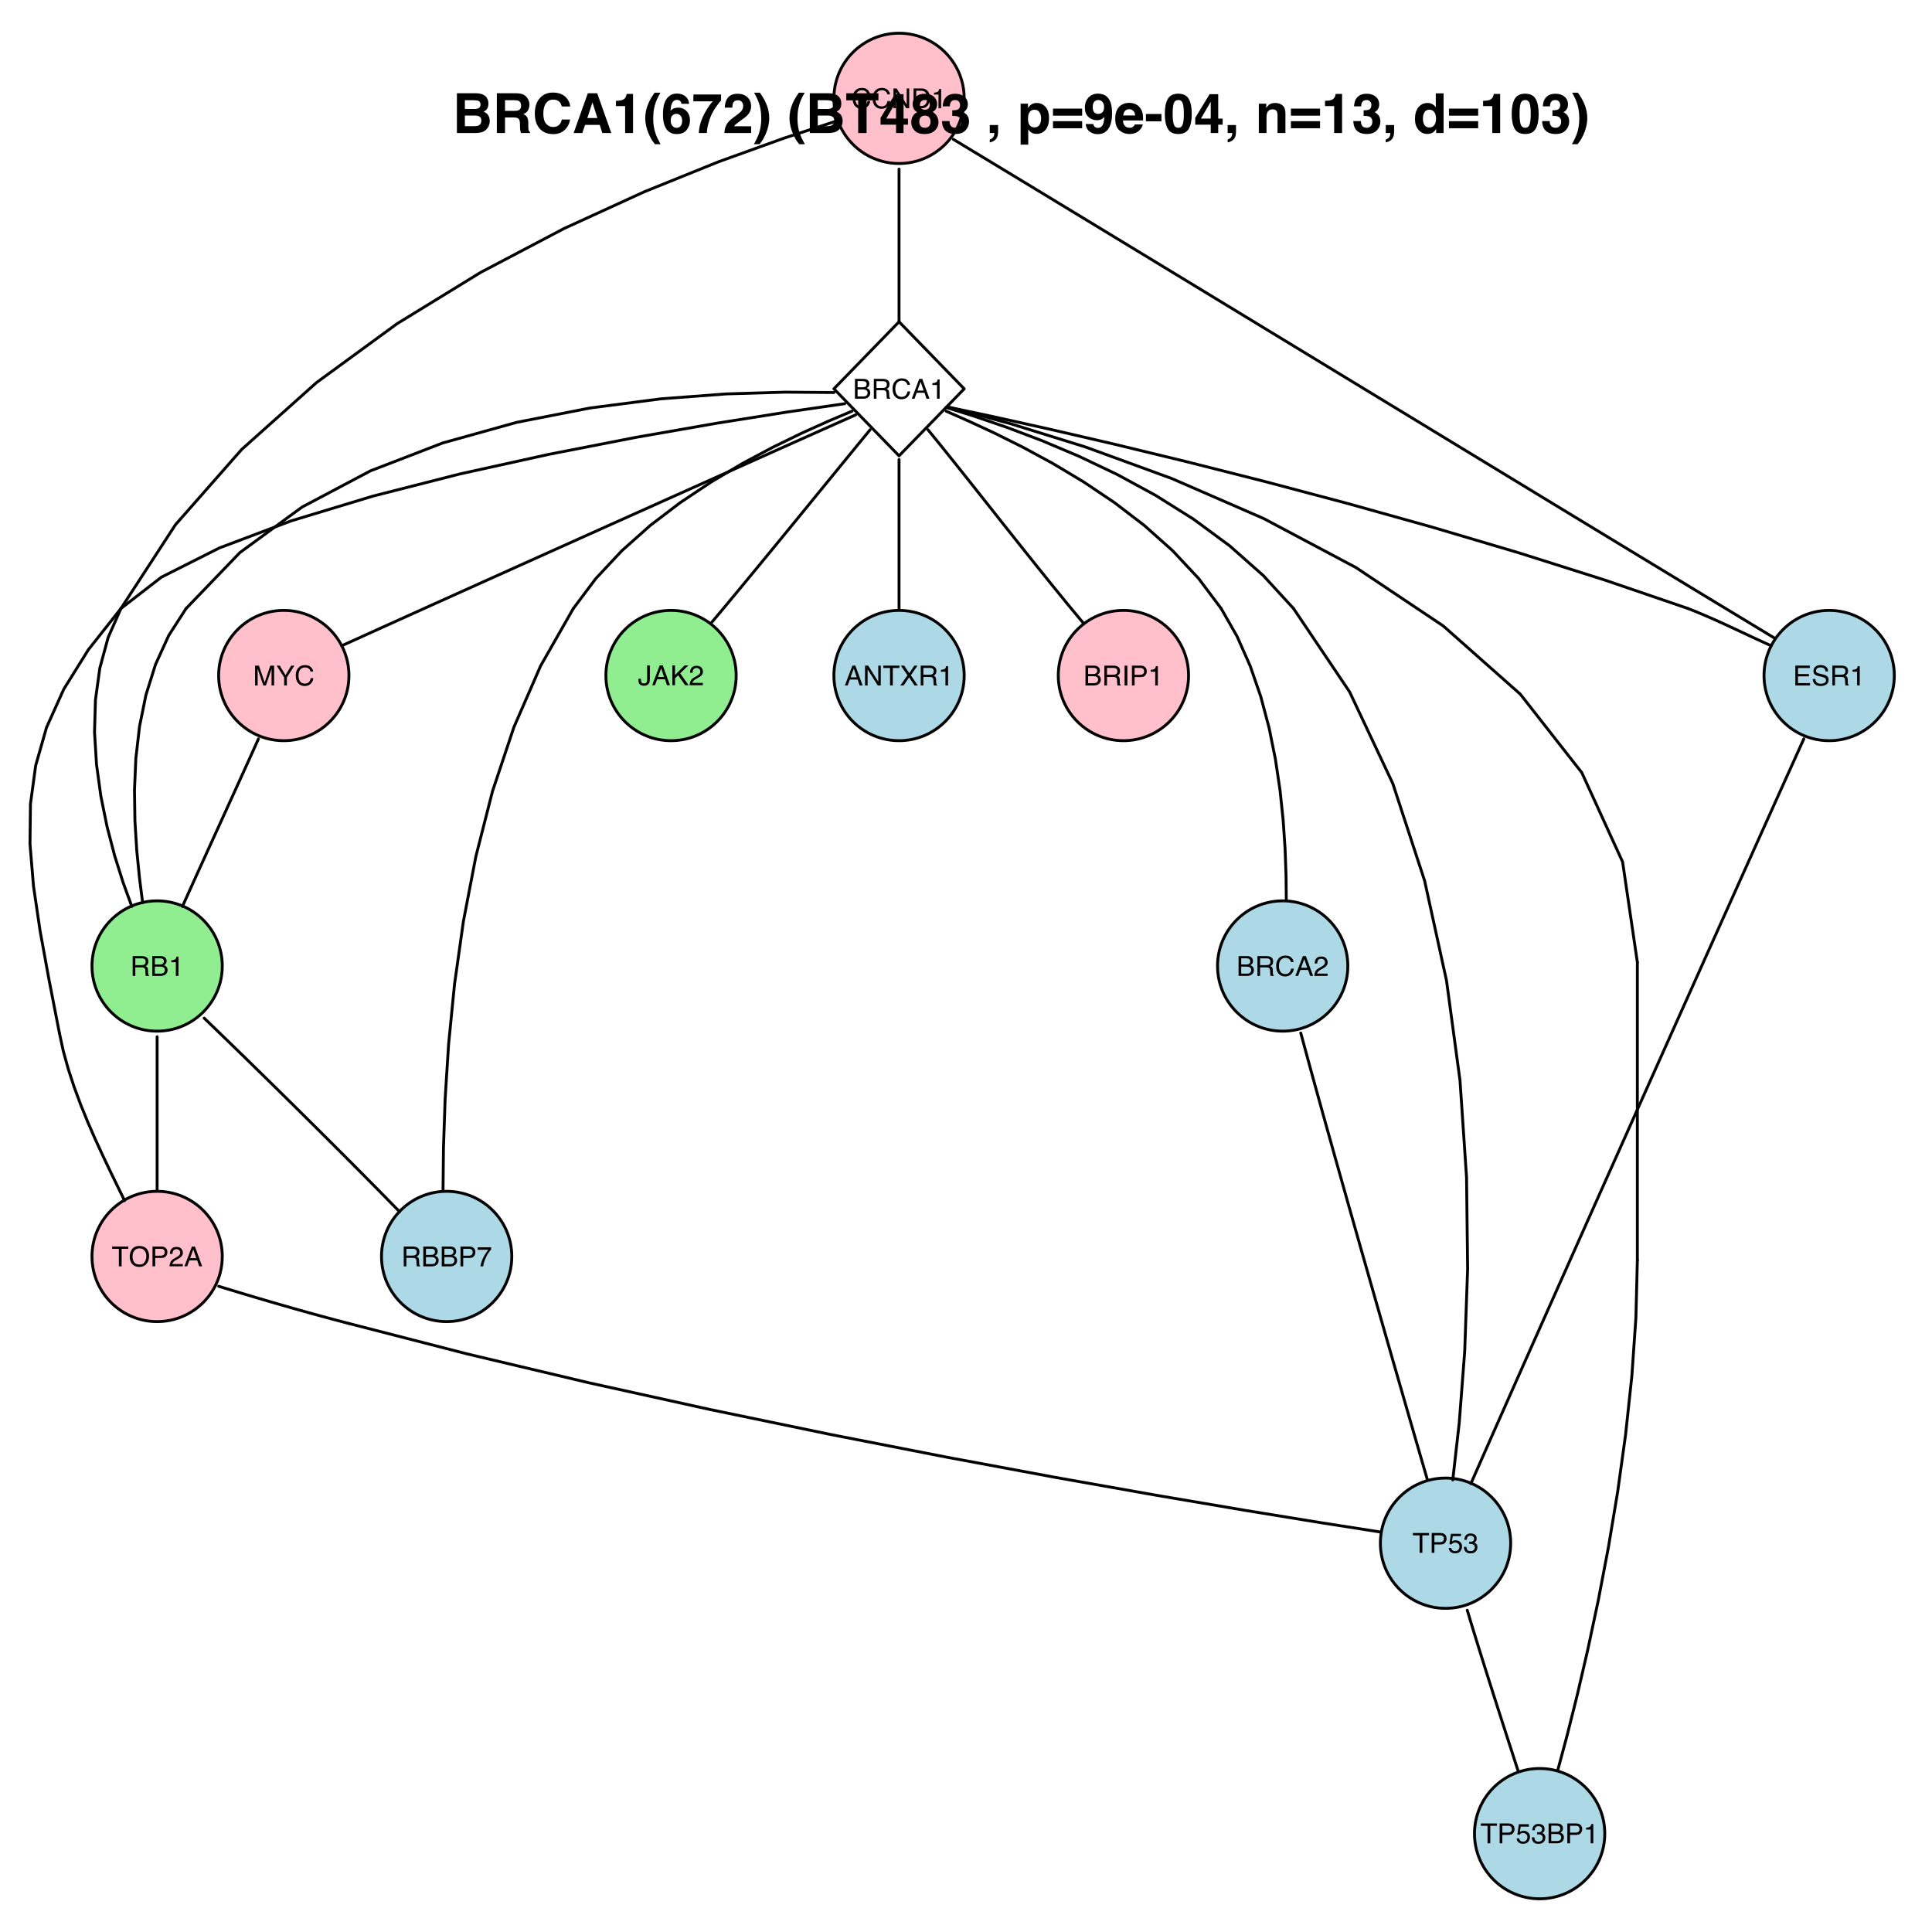 <?xml version="1.0" encoding="UTF-8"?>
<svg xmlns="http://www.w3.org/2000/svg" xmlns:xlink="http://www.w3.org/1999/xlink" width="504pt" height="504pt" viewBox="0 0 504 504" version="1.1">
<defs>
<g>
<symbol overflow="visible" id="glyph0-0">
<path style="stroke:none;" d="M 0.234 0 L 0.234 -5.172 L 4.344 -5.172 L 4.344 0 Z M 3.688 -0.656 L 3.688 -4.531 L 0.875 -4.531 L 0.875 -0.656 Z "/>
</symbol>
<symbol overflow="visible" id="glyph0-1">
<path style="stroke:none;" d="M 2.734 -5.312 C 3.391 -5.312 3.895 -5.141 4.25 -4.797 C 4.613 -4.453 4.816 -4.062 4.859 -3.625 L 4.172 -3.625 C 4.098 -3.957 3.941 -4.219 3.703 -4.406 C 3.473 -4.602 3.148 -4.703 2.734 -4.703 C 2.223 -4.703 1.812 -4.523 1.5 -4.172 C 1.188 -3.816 1.031 -3.27 1.031 -2.531 C 1.031 -1.914 1.172 -1.422 1.453 -1.047 C 1.734 -0.672 2.156 -0.484 2.719 -0.484 C 3.238 -0.484 3.633 -0.68 3.906 -1.078 C 4.051 -1.285 4.156 -1.562 4.219 -1.906 L 4.906 -1.906 C 4.844 -1.352 4.641 -0.895 4.297 -0.531 C 3.891 -0.082 3.336 0.141 2.641 0.141 C 2.035 0.141 1.531 -0.039 1.125 -0.406 C 0.582 -0.895 0.312 -1.641 0.312 -2.641 C 0.312 -3.41 0.516 -4.035 0.922 -4.516 C 1.359 -5.047 1.961 -5.312 2.734 -5.312 Z M 2.594 -5.312 Z "/>
</symbol>
<symbol overflow="visible" id="glyph0-2">
<path style="stroke:none;" d="M 0.547 -5.172 L 1.375 -5.172 L 4 -0.984 L 4 -5.172 L 4.656 -5.172 L 4.656 0 L 3.875 0 L 1.219 -4.188 L 1.219 0 L 0.547 0 Z M 2.562 -5.172 Z "/>
</symbol>
<symbol overflow="visible" id="glyph0-3">
<path style="stroke:none;" d="M 2.531 -0.594 C 2.77 -0.594 2.969 -0.617 3.125 -0.672 C 3.395 -0.766 3.617 -0.941 3.797 -1.203 C 3.93 -1.41 4.031 -1.676 4.094 -2 C 4.125 -2.195 4.141 -2.379 4.141 -2.547 C 4.141 -3.191 4.008 -3.691 3.75 -4.047 C 3.5 -4.398 3.094 -4.578 2.531 -4.578 L 1.281 -4.578 L 1.281 -0.594 Z M 0.578 -5.172 L 2.672 -5.172 C 3.391 -5.172 3.941 -4.922 4.328 -4.422 C 4.68 -3.961 4.859 -3.379 4.859 -2.672 C 4.859 -2.117 4.754 -1.617 4.547 -1.172 C 4.18 -0.391 3.555 0 2.672 0 L 0.578 0 Z "/>
</symbol>
<symbol overflow="visible" id="glyph0-4">
<path style="stroke:none;" d="M 0.688 -3.578 L 0.688 -4.062 C 1.145 -4.102 1.461 -4.176 1.641 -4.281 C 1.828 -4.383 1.969 -4.633 2.062 -5.031 L 2.562 -5.031 L 2.562 0 L 1.875 0 L 1.875 -3.578 Z "/>
</symbol>
<symbol overflow="visible" id="glyph0-5">
<path style="stroke:none;" d="M 2.5 -2.984 C 2.789 -2.984 3.02 -3.023 3.188 -3.109 C 3.445 -3.242 3.578 -3.477 3.578 -3.812 C 3.578 -4.145 3.438 -4.375 3.156 -4.5 C 3 -4.562 2.77 -4.594 2.469 -4.594 L 1.219 -4.594 L 1.219 -2.984 Z M 2.734 -0.594 C 3.16 -0.594 3.469 -0.719 3.656 -0.969 C 3.77 -1.125 3.828 -1.316 3.828 -1.547 C 3.828 -1.922 3.66 -2.176 3.328 -2.312 C 3.141 -2.383 2.898 -2.422 2.609 -2.422 L 1.219 -2.422 L 1.219 -0.594 Z M 0.531 -5.172 L 2.75 -5.172 C 3.363 -5.172 3.797 -4.992 4.047 -4.641 C 4.203 -4.422 4.281 -4.172 4.281 -3.891 C 4.281 -3.566 4.188 -3.301 4 -3.094 C 3.906 -2.977 3.766 -2.875 3.578 -2.781 C 3.848 -2.688 4.047 -2.578 4.172 -2.453 C 4.41 -2.223 4.531 -1.91 4.531 -1.516 C 4.531 -1.18 4.426 -0.879 4.219 -0.609 C 3.906 -0.203 3.406 0 2.719 0 L 0.531 0 Z "/>
</symbol>
<symbol overflow="visible" id="glyph0-6">
<path style="stroke:none;" d="M 2.953 -2.812 C 3.285 -2.812 3.547 -2.875 3.734 -3 C 3.93 -3.133 4.031 -3.375 4.031 -3.719 C 4.031 -4.082 3.895 -4.332 3.625 -4.469 C 3.477 -4.539 3.285 -4.578 3.047 -4.578 L 1.328 -4.578 L 1.328 -2.812 Z M 0.641 -5.172 L 3.031 -5.172 C 3.426 -5.172 3.75 -5.113 4 -5 C 4.488 -4.781 4.734 -4.375 4.734 -3.781 C 4.734 -3.469 4.672 -3.211 4.547 -3.016 C 4.422 -2.816 4.238 -2.66 4 -2.547 C 4.207 -2.461 4.363 -2.352 4.469 -2.219 C 4.57 -2.082 4.629 -1.863 4.641 -1.562 L 4.656 -0.875 C 4.664 -0.676 4.68 -0.531 4.703 -0.438 C 4.742 -0.27 4.82 -0.16 4.938 -0.109 L 4.938 0 L 4.078 0 C 4.055 -0.039 4.035 -0.098 4.016 -0.172 C 4.004 -0.242 3.992 -0.379 3.984 -0.578 L 3.938 -1.438 C 3.926 -1.781 3.801 -2.008 3.562 -2.125 C 3.426 -2.188 3.219 -2.219 2.938 -2.219 L 1.328 -2.219 L 1.328 0 L 0.641 0 Z "/>
</symbol>
<symbol overflow="visible" id="glyph0-7">
<path style="stroke:none;" d="M 3.203 -2.125 L 2.422 -4.406 L 1.594 -2.125 Z M 2.062 -5.172 L 2.844 -5.172 L 4.734 0 L 3.953 0 L 3.438 -1.547 L 1.391 -1.547 L 0.828 0 L 0.109 0 Z M 2.422 -5.172 Z "/>
</symbol>
<symbol overflow="visible" id="glyph0-8">
<path style="stroke:none;" d="M 0.219 0 C 0.25 -0.438 0.344 -0.816 0.5 -1.141 C 0.656 -1.461 0.957 -1.754 1.406 -2.016 L 2.094 -2.406 C 2.395 -2.582 2.602 -2.734 2.719 -2.859 C 2.914 -3.047 3.016 -3.27 3.016 -3.531 C 3.016 -3.82 2.926 -4.051 2.75 -4.219 C 2.57 -4.395 2.336 -4.484 2.047 -4.484 C 1.609 -4.484 1.305 -4.316 1.141 -3.984 C 1.055 -3.805 1.008 -3.562 1 -3.25 L 0.344 -3.25 C 0.352 -3.695 0.438 -4.055 0.594 -4.328 C 0.863 -4.816 1.348 -5.062 2.047 -5.062 C 2.629 -5.062 3.051 -4.906 3.312 -4.594 C 3.582 -4.281 3.719 -3.93 3.719 -3.547 C 3.719 -3.148 3.57 -2.805 3.281 -2.516 C 3.125 -2.348 2.832 -2.145 2.406 -1.906 L 1.922 -1.641 C 1.691 -1.516 1.508 -1.395 1.375 -1.281 C 1.145 -1.07 1 -0.844 0.938 -0.594 L 3.688 -0.594 L 3.688 0 Z "/>
</symbol>
<symbol overflow="visible" id="glyph0-9">
<path style="stroke:none;" d="M 0.609 -5.172 L 4.391 -5.172 L 4.391 -4.547 L 1.297 -4.547 L 1.297 -2.969 L 4.156 -2.969 L 4.156 -2.375 L 1.297 -2.375 L 1.297 -0.609 L 4.438 -0.609 L 4.438 0 L 0.609 0 Z M 2.531 -5.172 Z "/>
</symbol>
<symbol overflow="visible" id="glyph0-10">
<path style="stroke:none;" d="M 1.016 -1.672 C 1.023 -1.379 1.094 -1.141 1.219 -0.953 C 1.445 -0.609 1.859 -0.438 2.453 -0.438 C 2.711 -0.438 2.953 -0.473 3.172 -0.547 C 3.586 -0.691 3.797 -0.953 3.797 -1.328 C 3.797 -1.617 3.707 -1.82 3.531 -1.938 C 3.352 -2.051 3.07 -2.156 2.688 -2.25 L 1.984 -2.406 C 1.523 -2.508 1.203 -2.625 1.016 -2.75 C 0.68 -2.957 0.516 -3.281 0.516 -3.719 C 0.516 -4.176 0.676 -4.555 1 -4.859 C 1.32 -5.16 1.781 -5.312 2.375 -5.312 C 2.914 -5.312 3.375 -5.176 3.75 -4.906 C 4.133 -4.645 4.328 -4.227 4.328 -3.656 L 3.672 -3.656 C 3.629 -3.938 3.551 -4.148 3.438 -4.297 C 3.227 -4.566 2.863 -4.703 2.344 -4.703 C 1.938 -4.703 1.641 -4.613 1.453 -4.438 C 1.273 -4.27 1.188 -4.066 1.188 -3.828 C 1.188 -3.578 1.289 -3.395 1.5 -3.281 C 1.645 -3.207 1.961 -3.113 2.453 -3 L 3.172 -2.828 C 3.523 -2.742 3.797 -2.633 3.984 -2.5 C 4.305 -2.258 4.469 -1.91 4.469 -1.453 C 4.469 -0.879 4.258 -0.469 3.844 -0.219 C 3.426 0.031 2.941 0.156 2.391 0.156 C 1.754 0.156 1.254 -0.008 0.891 -0.344 C 0.523 -0.664 0.344 -1.109 0.344 -1.672 Z M 2.422 -5.312 Z "/>
</symbol>
<symbol overflow="visible" id="glyph0-11">
<path style="stroke:none;" d="M 3.094 -1.547 C 3.094 -1.109 3.023 -0.77 2.891 -0.531 C 2.648 -0.082 2.195 0.141 1.531 0.141 C 1.145 0.141 0.812 0.035 0.531 -0.172 C 0.258 -0.391 0.125 -0.766 0.125 -1.297 L 0.125 -1.672 L 0.781 -1.672 L 0.781 -1.297 C 0.781 -1.016 0.844 -0.801 0.969 -0.656 C 1.094 -0.52 1.289 -0.453 1.562 -0.453 C 1.938 -0.453 2.18 -0.578 2.297 -0.828 C 2.359 -0.992 2.391 -1.297 2.391 -1.734 L 2.391 -5.172 L 3.094 -5.172 Z "/>
</symbol>
<symbol overflow="visible" id="glyph0-12">
<path style="stroke:none;" d="M 0.547 -5.172 L 1.234 -5.172 L 1.234 -2.656 L 3.75 -5.172 L 4.734 -5.172 L 2.578 -3.094 L 4.781 0 L 3.875 0 L 2.062 -2.594 L 1.234 -1.812 L 1.234 0 L 0.547 0 Z "/>
</symbol>
<symbol overflow="visible" id="glyph0-13">
<path style="stroke:none;" d="M 0.531 -5.172 L 1.531 -5.172 L 3.031 -0.797 L 4.5 -5.172 L 5.5 -5.172 L 5.5 0 L 4.828 0 L 4.828 -3.062 C 4.828 -3.164 4.828 -3.336 4.828 -3.578 C 4.836 -3.828 4.844 -4.094 4.844 -4.375 L 3.359 0 L 2.672 0 L 1.188 -4.375 L 1.188 -4.203 C 1.188 -4.078 1.188 -3.883 1.188 -3.625 C 1.195 -3.363 1.203 -3.176 1.203 -3.062 L 1.203 0 L 0.531 0 Z "/>
</symbol>
<symbol overflow="visible" id="glyph0-14">
<path style="stroke:none;" d="M 0.141 -5.172 L 0.969 -5.172 L 2.453 -2.688 L 3.938 -5.172 L 4.766 -5.172 L 2.812 -2.094 L 2.812 0 L 2.109 0 L 2.109 -2.094 Z M 2.469 -5.172 Z "/>
</symbol>
<symbol overflow="visible" id="glyph0-15">
<path style="stroke:none;" d="M 0.609 -5.172 L 2.953 -5.172 C 3.41 -5.172 3.781 -5.039 4.062 -4.781 C 4.344 -4.531 4.484 -4.164 4.484 -3.688 C 4.484 -3.289 4.359 -2.941 4.109 -2.641 C 3.859 -2.336 3.473 -2.188 2.953 -2.188 L 1.312 -2.188 L 1.312 0 L 0.609 0 Z M 3.781 -3.688 C 3.781 -4.07 3.641 -4.332 3.359 -4.469 C 3.203 -4.539 2.988 -4.578 2.719 -4.578 L 1.312 -4.578 L 1.312 -2.781 L 2.719 -2.781 C 3.031 -2.781 3.285 -2.848 3.484 -2.984 C 3.68 -3.117 3.781 -3.352 3.781 -3.688 Z "/>
</symbol>
<symbol overflow="visible" id="glyph0-16">
<path style="stroke:none;" d="M 3.781 -4.969 L 3.781 -4.406 C 3.613 -4.25 3.395 -3.973 3.125 -3.578 C 2.852 -3.191 2.617 -2.773 2.422 -2.328 C 2.211 -1.891 2.055 -1.488 1.953 -1.125 C 1.879 -0.895 1.789 -0.52 1.688 0 L 0.984 0 C 1.141 -0.957 1.492 -1.914 2.047 -2.875 C 2.367 -3.438 2.707 -3.922 3.062 -4.328 L 0.266 -4.328 L 0.266 -4.969 Z "/>
</symbol>
<symbol overflow="visible" id="glyph0-17">
<path style="stroke:none;" d="M 4.312 -5.172 L 4.312 -4.562 L 2.578 -4.562 L 2.578 0 L 1.859 0 L 1.859 -4.562 L 0.109 -4.562 L 0.109 -5.172 Z "/>
</symbol>
<symbol overflow="visible" id="glyph0-18">
<path style="stroke:none;" d="M 2.781 -5.312 C 3.695 -5.312 4.375 -5.02 4.812 -4.438 C 5.156 -3.977 5.328 -3.391 5.328 -2.672 C 5.328 -1.898 5.129 -1.258 4.734 -0.75 C 4.273 -0.145 3.617 0.156 2.766 0.156 C 1.973 0.156 1.348 -0.109 0.891 -0.641 C 0.484 -1.148 0.281 -1.789 0.281 -2.562 C 0.281 -3.258 0.453 -3.859 0.797 -4.359 C 1.242 -4.992 1.906 -5.312 2.781 -5.312 Z M 2.859 -0.469 C 3.473 -0.469 3.914 -0.691 4.188 -1.141 C 4.469 -1.586 4.609 -2.098 4.609 -2.672 C 4.609 -3.273 4.445 -3.758 4.125 -4.125 C 3.812 -4.5 3.379 -4.688 2.828 -4.688 C 2.285 -4.688 1.848 -4.504 1.516 -4.141 C 1.18 -3.773 1.016 -3.234 1.016 -2.516 C 1.016 -1.941 1.156 -1.457 1.438 -1.062 C 1.727 -0.664 2.203 -0.469 2.859 -0.469 Z M 2.812 -5.312 Z "/>
</symbol>
<symbol overflow="visible" id="glyph0-19">
<path style="stroke:none;" d="M 0.891 -1.281 C 0.93 -0.926 1.098 -0.676 1.391 -0.531 C 1.547 -0.469 1.723 -0.438 1.922 -0.438 C 2.297 -0.438 2.57 -0.555 2.75 -0.797 C 2.938 -1.035 3.031 -1.301 3.031 -1.594 C 3.031 -1.938 2.922 -2.203 2.703 -2.391 C 2.484 -2.586 2.223 -2.688 1.922 -2.688 C 1.703 -2.688 1.516 -2.645 1.359 -2.562 C 1.203 -2.477 1.07 -2.363 0.969 -2.219 L 0.422 -2.25 L 0.797 -4.969 L 3.422 -4.969 L 3.422 -4.344 L 1.281 -4.344 L 1.062 -2.953 C 1.176 -3.035 1.285 -3.098 1.391 -3.141 C 1.578 -3.223 1.797 -3.266 2.047 -3.266 C 2.516 -3.266 2.906 -3.113 3.219 -2.812 C 3.539 -2.52 3.703 -2.145 3.703 -1.688 C 3.703 -1.207 3.555 -0.785 3.266 -0.422 C 2.973 -0.055 2.504 0.125 1.859 0.125 C 1.441 0.125 1.07 0.008 0.75 -0.219 C 0.438 -0.445 0.266 -0.801 0.234 -1.281 Z "/>
</symbol>
<symbol overflow="visible" id="glyph0-20">
<path style="stroke:none;" d="M 1.875 0.141 C 1.281 0.141 0.848 -0.02 0.578 -0.344 C 0.305 -0.676 0.172 -1.078 0.172 -1.547 L 0.828 -1.547 C 0.859 -1.223 0.922 -0.988 1.016 -0.844 C 1.18 -0.57 1.477 -0.438 1.906 -0.438 C 2.238 -0.438 2.504 -0.523 2.703 -0.703 C 2.91 -0.879 3.016 -1.113 3.016 -1.406 C 3.016 -1.75 2.906 -1.988 2.688 -2.125 C 2.477 -2.27 2.188 -2.344 1.812 -2.344 C 1.77 -2.344 1.727 -2.336 1.688 -2.328 C 1.645 -2.328 1.598 -2.328 1.547 -2.328 L 1.547 -2.891 C 1.617 -2.879 1.676 -2.875 1.719 -2.875 C 1.758 -2.875 1.805 -2.875 1.859 -2.875 C 2.098 -2.875 2.297 -2.91 2.453 -2.984 C 2.711 -3.117 2.844 -3.352 2.844 -3.688 C 2.844 -3.938 2.754 -4.129 2.578 -4.266 C 2.398 -4.398 2.191 -4.469 1.953 -4.469 C 1.535 -4.469 1.242 -4.328 1.078 -4.047 C 0.984 -3.898 0.93 -3.68 0.922 -3.391 L 0.297 -3.391 C 0.297 -3.766 0.375 -4.082 0.531 -4.344 C 0.781 -4.812 1.234 -5.047 1.891 -5.047 C 2.398 -5.047 2.797 -4.93 3.078 -4.703 C 3.359 -4.484 3.5 -4.156 3.5 -3.719 C 3.5 -3.406 3.414 -3.148 3.25 -2.953 C 3.156 -2.836 3.023 -2.742 2.859 -2.672 C 3.117 -2.598 3.32 -2.457 3.469 -2.25 C 3.625 -2.051 3.703 -1.801 3.703 -1.5 C 3.703 -1.008 3.539 -0.613 3.219 -0.312 C 2.906 -0.008 2.457 0.141 1.875 0.141 Z "/>
</symbol>
<symbol overflow="visible" id="glyph0-21">
<path style="stroke:none;" d="M 1 0 L 0.141 0 L 2 -2.656 L 0.266 -5.172 L 1.141 -5.172 L 2.469 -3.203 L 3.781 -5.172 L 4.609 -5.172 L 2.875 -2.656 L 4.688 0 L 3.828 0 L 2.422 -2.125 Z "/>
</symbol>
<symbol overflow="visible" id="glyph0-22">
<path style="stroke:none;" d="M 0.703 -5.172 L 1.422 -5.172 L 1.422 0 L 0.703 0 Z "/>
</symbol>
<symbol overflow="visible" id="glyph1-0">
<path style="stroke:none;" d="M 1.078 0 L 1.078 -10.375 L 9.438 -10.375 L 9.438 0 Z M 8.141 -1.297 L 8.141 -9.078 L 2.375 -9.078 L 2.375 -1.297 Z "/>
</symbol>
<symbol overflow="visible" id="glyph1-1">
<path style="stroke:none;" d="M 3.203 -8.562 L 3.203 -6.281 L 5.75 -6.281 C 6.195 -6.281 6.562 -6.363 6.844 -6.531 C 7.133 -6.707 7.281 -7.016 7.281 -7.453 C 7.281 -7.93 7.094 -8.25 6.719 -8.406 C 6.395 -8.508 5.984 -8.562 5.484 -8.562 Z M 3.203 -4.562 L 3.203 -1.797 L 5.75 -1.797 C 6.195 -1.797 6.551 -1.859 6.812 -1.984 C 7.27 -2.211 7.5 -2.645 7.5 -3.281 C 7.5 -3.82 7.273 -4.191 6.828 -4.391 C 6.578 -4.504 6.227 -4.562 5.781 -4.562 Z M 6.172 -10.375 C 7.441 -10.352 8.344 -9.984 8.875 -9.266 C 9.188 -8.828 9.344 -8.301 9.344 -7.688 C 9.344 -7.051 9.188 -6.539 8.875 -6.156 C 8.695 -5.938 8.43 -5.738 8.078 -5.562 C 8.609 -5.375 9.008 -5.07 9.281 -4.656 C 9.551 -4.238 9.688 -3.727 9.688 -3.125 C 9.688 -2.508 9.531 -1.961 9.219 -1.484 C 9.02 -1.148 8.773 -0.875 8.484 -0.656 C 8.148 -0.406 7.754 -0.234 7.297 -0.141 C 6.848 -0.047 6.359 0 5.828 0 L 1.125 0 L 1.125 -10.375 Z "/>
</symbol>
<symbol overflow="visible" id="glyph1-2">
<path style="stroke:none;" d="M 3.266 -8.562 L 3.266 -5.781 L 5.719 -5.781 C 6.207 -5.781 6.57 -5.836 6.812 -5.953 C 7.25 -6.148 7.469 -6.539 7.469 -7.125 C 7.469 -7.75 7.258 -8.172 6.844 -8.391 C 6.602 -8.504 6.25 -8.562 5.781 -8.562 Z M 6.234 -10.375 C 6.961 -10.352 7.52 -10.258 7.906 -10.094 C 8.301 -9.938 8.633 -9.695 8.906 -9.375 C 9.133 -9.113 9.312 -8.82 9.438 -8.5 C 9.57 -8.188 9.641 -7.828 9.641 -7.422 C 9.641 -6.922 9.516 -6.43 9.266 -5.953 C 9.016 -5.484 8.602 -5.148 8.031 -4.953 C 8.508 -4.754 8.848 -4.477 9.047 -4.125 C 9.242 -3.781 9.344 -3.242 9.344 -2.516 L 9.344 -1.812 C 9.344 -1.344 9.363 -1.02 9.406 -0.844 C 9.457 -0.582 9.586 -0.391 9.797 -0.266 L 9.797 0 L 7.422 0 C 7.348 -0.227 7.301 -0.414 7.281 -0.562 C 7.219 -0.844 7.188 -1.141 7.188 -1.453 L 7.172 -2.406 C 7.16 -3.07 7.035 -3.516 6.797 -3.734 C 6.566 -3.953 6.133 -4.062 5.5 -4.062 L 3.266 -4.062 L 3.266 0 L 1.141 0 L 1.141 -10.375 Z "/>
</symbol>
<symbol overflow="visible" id="glyph1-3">
<path style="stroke:none;" d="M 0.641 -5.094 C 0.641 -6.906 1.129 -8.301 2.109 -9.281 C 2.953 -10.133 4.023 -10.562 5.328 -10.562 C 7.066 -10.562 8.344 -9.988 9.156 -8.844 C 9.594 -8.207 9.832 -7.566 9.875 -6.922 L 7.703 -6.922 C 7.555 -7.41 7.375 -7.785 7.156 -8.047 C 6.758 -8.492 6.176 -8.719 5.406 -8.719 C 4.625 -8.719 4.004 -8.398 3.547 -7.766 C 3.086 -7.129 2.859 -6.227 2.859 -5.062 C 2.859 -3.895 3.098 -3.02 3.578 -2.438 C 4.066 -1.863 4.68 -1.578 5.422 -1.578 C 6.18 -1.578 6.758 -1.828 7.156 -2.328 C 7.375 -2.598 7.555 -3 7.703 -3.531 L 9.844 -3.531 C 9.656 -2.406 9.176 -1.488 8.406 -0.781 C 7.633 -0.07 6.645 0.281 5.438 0.281 C 3.945 0.281 2.773 -0.191 1.922 -1.141 C 1.066 -2.109 0.641 -3.426 0.641 -5.094 Z M 5.266 -10.688 Z "/>
</symbol>
<symbol overflow="visible" id="glyph1-4">
<path style="stroke:none;" d="M 3.938 -3.922 L 6.562 -3.922 L 5.266 -8 Z M 4.062 -10.375 L 6.516 -10.375 L 10.188 0 L 7.844 0 L 7.172 -2.125 L 3.344 -2.125 L 2.625 0 L 0.359 0 Z M 5.281 -10.375 Z "/>
</symbol>
<symbol overflow="visible" id="glyph1-5">
<path style="stroke:none;" d="M 1 -7.031 L 1 -8.406 C 1.633 -8.426 2.078 -8.469 2.328 -8.531 C 2.734 -8.613 3.062 -8.789 3.312 -9.062 C 3.488 -9.238 3.617 -9.484 3.703 -9.797 C 3.754 -9.973 3.781 -10.109 3.781 -10.203 L 5.453 -10.203 L 5.453 0 L 3.391 0 L 3.391 -7.031 Z "/>
</symbol>
<symbol overflow="visible" id="glyph1-6">
<path style="stroke:none;" d="M 1.453 -7.75 C 1.816 -8.613 2.359 -9.539 3.078 -10.531 L 4.594 -10.531 L 4.156 -9.75 C 3.562 -8.664 3.148 -7.531 2.922 -6.344 C 2.773 -5.562 2.703 -4.711 2.703 -3.797 C 2.703 -2.359 2.91 -1.039 3.328 0.156 C 3.566 0.875 4 1.789 4.625 2.906 L 3.141 2.906 L 2.641 2.219 C 2.316 1.812 1.973 1.195 1.609 0.375 C 0.953 -1.082 0.625 -2.516 0.625 -3.922 C 0.625 -5.211 0.898 -6.488 1.453 -7.75 Z "/>
</symbol>
<symbol overflow="visible" id="glyph1-7">
<path style="stroke:none;" d="M 2.469 -3.234 C 2.469 -2.68 2.613 -2.227 2.906 -1.875 C 3.195 -1.531 3.57 -1.359 4.031 -1.359 C 4.477 -1.359 4.828 -1.523 5.078 -1.859 C 5.336 -2.203 5.469 -2.641 5.469 -3.172 C 5.469 -3.766 5.32 -4.219 5.031 -4.531 C 4.738 -4.852 4.379 -5.016 3.953 -5.016 C 3.617 -5.016 3.316 -4.91 3.047 -4.703 C 2.66 -4.398 2.469 -3.91 2.469 -3.234 Z M 5.281 -7.625 C 5.281 -7.789 5.219 -7.973 5.094 -8.172 C 4.875 -8.492 4.547 -8.656 4.109 -8.656 C 3.461 -8.656 3 -8.289 2.719 -7.562 C 2.57 -7.156 2.469 -6.555 2.406 -5.766 C 2.656 -6.066 2.941 -6.285 3.266 -6.422 C 3.598 -6.555 3.977 -6.625 4.406 -6.625 C 5.312 -6.625 6.051 -6.316 6.625 -5.703 C 7.207 -5.086 7.5 -4.301 7.5 -3.344 C 7.5 -2.383 7.211 -1.539 6.641 -0.812 C 6.078 -0.094 5.195 0.266 4 0.266 C 2.719 0.266 1.77 -0.27 1.156 -1.344 C 0.688 -2.188 0.453 -3.27 0.453 -4.594 C 0.453 -5.375 0.484 -6.008 0.547 -6.5 C 0.66 -7.363 0.891 -8.082 1.234 -8.656 C 1.523 -9.145 1.906 -9.539 2.375 -9.844 C 2.844 -10.145 3.406 -10.297 4.062 -10.297 C 5.008 -10.297 5.766 -10.051 6.328 -9.562 C 6.891 -9.082 7.207 -8.438 7.281 -7.625 Z "/>
</symbol>
<symbol overflow="visible" id="glyph1-8">
<path style="stroke:none;" d="M 7.594 -8.5 C 7.289 -8.195 6.875 -7.664 6.344 -6.906 C 5.812 -6.156 5.363 -5.379 5 -4.578 C 4.719 -3.941 4.461 -3.164 4.234 -2.25 C 4.004 -1.332 3.891 -0.582 3.891 0 L 1.797 0 C 1.859 -1.832 2.461 -3.734 3.609 -5.703 C 4.336 -6.93 4.953 -7.785 5.453 -8.266 L 0.359 -8.266 L 0.391 -10.062 L 7.594 -10.062 Z "/>
</symbol>
<symbol overflow="visible" id="glyph1-9">
<path style="stroke:none;" d="M 0.453 0 C 0.473 -0.727 0.629 -1.395 0.922 -2 C 1.203 -2.688 1.879 -3.41 2.953 -4.172 C 3.867 -4.828 4.461 -5.297 4.734 -5.578 C 5.148 -6.023 5.359 -6.516 5.359 -7.047 C 5.359 -7.484 5.238 -7.844 5 -8.125 C 4.77 -8.406 4.43 -8.547 3.984 -8.547 C 3.367 -8.547 2.953 -8.32 2.734 -7.875 C 2.609 -7.613 2.535 -7.195 2.516 -6.625 L 0.562 -6.625 C 0.594 -7.488 0.75 -8.188 1.031 -8.719 C 1.57 -9.738 2.523 -10.25 3.891 -10.25 C 4.961 -10.25 5.816 -9.945 6.453 -9.344 C 7.098 -8.75 7.422 -7.961 7.422 -6.984 C 7.422 -6.223 7.191 -5.551 6.734 -4.969 C 6.441 -4.57 5.957 -4.141 5.281 -3.672 L 4.484 -3.094 C 3.984 -2.738 3.641 -2.477 3.453 -2.312 C 3.266 -2.156 3.109 -1.973 2.984 -1.766 L 7.438 -1.766 L 7.438 0 Z "/>
</symbol>
<symbol overflow="visible" id="glyph1-10">
<path style="stroke:none;" d="M 1.688 -10.531 C 2.406 -9.539 2.945 -8.613 3.312 -7.75 C 3.863 -6.488 4.141 -5.211 4.141 -3.922 C 4.141 -2.516 3.816 -1.082 3.172 0.375 C 2.797 1.195 2.445 1.812 2.125 2.219 L 1.625 2.906 L 0.141 2.906 C 0.766 1.789 1.195 0.875 1.438 0.156 C 1.852 -1.039 2.062 -2.359 2.062 -3.797 C 2.062 -4.711 1.988 -5.562 1.844 -6.344 C 1.613 -7.531 1.203 -8.664 0.609 -9.75 L 0.188 -10.531 Z "/>
</symbol>
<symbol overflow="visible" id="glyph1-11">
<path style="stroke:none;" d=""/>
</symbol>
<symbol overflow="visible" id="glyph1-12">
<path style="stroke:none;" d="M 8.625 -10.375 L 8.625 -8.531 L 5.531 -8.531 L 5.531 0 L 3.344 0 L 3.344 -8.531 L 0.234 -8.531 L 0.234 -10.375 Z "/>
</symbol>
<symbol overflow="visible" id="glyph1-13">
<path style="stroke:none;" d="M 7.531 -2.188 L 6.375 -2.188 L 6.375 0 L 4.422 0 L 4.422 -2.188 L 0.375 -2.188 L 0.375 -3.953 L 4.125 -10.141 L 6.375 -10.141 L 6.375 -3.766 L 7.531 -3.766 Z M 4.422 -3.766 L 4.422 -8.172 L 1.859 -3.766 Z "/>
</symbol>
<symbol overflow="visible" id="glyph1-14">
<path style="stroke:none;" d="M 2.469 -2.969 C 2.469 -2.457 2.598 -2.062 2.859 -1.781 C 3.117 -1.508 3.477 -1.375 3.938 -1.375 C 4.395 -1.375 4.754 -1.508 5.016 -1.781 C 5.273 -2.062 5.406 -2.457 5.406 -2.969 C 5.406 -3.488 5.27 -3.879 5 -4.141 C 4.738 -4.41 4.383 -4.547 3.938 -4.547 C 3.477 -4.547 3.117 -4.41 2.859 -4.141 C 2.598 -3.879 2.469 -3.488 2.469 -2.969 Z M 0.375 -2.828 C 0.375 -3.398 0.504 -3.914 0.766 -4.375 C 1.023 -4.844 1.406 -5.195 1.906 -5.438 C 1.414 -5.758 1.098 -6.109 0.953 -6.484 C 0.805 -6.867 0.734 -7.227 0.734 -7.562 C 0.734 -8.312 1.008 -8.945 1.562 -9.469 C 2.125 -9.988 2.914 -10.25 3.938 -10.25 C 4.945 -10.25 5.727 -9.988 6.281 -9.469 C 6.844 -8.945 7.125 -8.312 7.125 -7.562 C 7.125 -7.227 7.051 -6.867 6.906 -6.484 C 6.758 -6.109 6.441 -5.781 5.953 -5.5 C 6.453 -5.219 6.828 -4.844 7.078 -4.375 C 7.336 -3.914 7.469 -3.398 7.469 -2.828 C 7.469 -1.973 7.148 -1.242 6.516 -0.641 C 5.879 -0.035 4.988 0.266 3.844 0.266 C 2.707 0.266 1.844 -0.035 1.25 -0.641 C 0.664 -1.242 0.375 -1.973 0.375 -2.828 Z M 2.641 -7.344 C 2.641 -6.969 2.754 -6.66 2.984 -6.422 C 3.211 -6.191 3.531 -6.078 3.938 -6.078 C 4.344 -6.078 4.656 -6.191 4.875 -6.422 C 5.102 -6.66 5.219 -6.969 5.219 -7.344 C 5.219 -7.75 5.102 -8.062 4.875 -8.281 C 4.656 -8.508 4.344 -8.625 3.938 -8.625 C 3.531 -8.625 3.211 -8.508 2.984 -8.281 C 2.754 -8.062 2.641 -7.75 2.641 -7.344 Z "/>
</symbol>
<symbol overflow="visible" id="glyph1-15">
<path style="stroke:none;" d="M 2.344 -3.125 C 2.344 -2.719 2.41 -2.383 2.547 -2.125 C 2.785 -1.625 3.227 -1.375 3.875 -1.375 C 4.27 -1.375 4.613 -1.508 4.906 -1.781 C 5.195 -2.051 5.344 -2.441 5.344 -2.953 C 5.344 -3.617 5.07 -4.066 4.531 -4.297 C 4.219 -4.422 3.727 -4.484 3.062 -4.484 L 3.062 -5.922 C 3.719 -5.93 4.176 -5.992 4.438 -6.109 C 4.875 -6.305 5.094 -6.703 5.094 -7.297 C 5.094 -7.691 4.977 -8.008 4.75 -8.25 C 4.531 -8.488 4.211 -8.609 3.797 -8.609 C 3.328 -8.609 2.977 -8.457 2.75 -8.156 C 2.531 -7.863 2.426 -7.469 2.438 -6.969 L 0.562 -6.969 C 0.582 -7.469 0.672 -7.945 0.828 -8.406 C 0.984 -8.801 1.238 -9.172 1.594 -9.516 C 1.852 -9.754 2.164 -9.938 2.531 -10.062 C 2.895 -10.188 3.336 -10.25 3.859 -10.25 C 4.836 -10.25 5.625 -9.992 6.219 -9.484 C 6.82 -8.984 7.125 -8.312 7.125 -7.469 C 7.125 -6.863 6.941 -6.352 6.578 -5.938 C 6.359 -5.688 6.125 -5.516 5.875 -5.422 C 6.062 -5.422 6.328 -5.258 6.672 -4.938 C 7.18 -4.469 7.438 -3.82 7.438 -3 C 7.438 -2.133 7.133 -1.375 6.531 -0.719 C 5.938 -0.07 5.055 0.25 3.891 0.25 C 2.441 0.25 1.438 -0.219 0.875 -1.156 C 0.57 -1.656 0.406 -2.312 0.375 -3.125 Z "/>
</symbol>
<symbol overflow="visible" id="glyph1-16">
<path style="stroke:none;" d="M 0.828 1.672 C 1.234 1.555 1.531 1.363 1.719 1.094 C 1.906 0.832 2.016 0.469 2.047 0 L 0.828 0 L 0.828 -2.094 L 3 -2.094 L 3 -0.281 C 3 0.039 2.957 0.375 2.875 0.719 C 2.789 1.062 2.633 1.363 2.406 1.625 C 2.156 1.895 1.859 2.098 1.516 2.234 C 1.18 2.367 0.953 2.438 0.828 2.438 Z "/>
</symbol>
<symbol overflow="visible" id="glyph1-17">
<path style="stroke:none;" d="M 6.219 -3.828 C 6.219 -4.422 6.082 -4.941 5.812 -5.391 C 5.539 -5.848 5.102 -6.078 4.5 -6.078 C 3.77 -6.078 3.27 -5.734 3 -5.047 C 2.863 -4.68 2.797 -4.219 2.797 -3.656 C 2.797 -2.77 3.031 -2.145 3.5 -1.781 C 3.781 -1.57 4.113 -1.469 4.5 -1.469 C 5.062 -1.469 5.488 -1.68 5.781 -2.109 C 6.07 -2.535 6.219 -3.109 6.219 -3.828 Z M 5.078 -7.844 C 5.973 -7.844 6.727 -7.508 7.344 -6.844 C 7.969 -6.188 8.281 -5.219 8.281 -3.938 C 8.281 -2.582 7.977 -1.551 7.375 -0.844 C 6.77 -0.133 5.988 0.219 5.031 0.219 C 4.414 0.219 3.91 0.066 3.516 -0.234 C 3.285 -0.41 3.066 -0.66 2.859 -0.984 L 2.859 3.016 L 0.875 3.016 L 0.875 -7.672 L 2.797 -7.672 L 2.797 -6.531 C 3.016 -6.863 3.242 -7.129 3.484 -7.328 C 3.93 -7.672 4.461 -7.844 5.078 -7.844 Z "/>
</symbol>
<symbol overflow="visible" id="glyph1-18">
<path style="stroke:none;" d="M 8.125 -6.375 L 8.125 -4.531 L 0.516 -4.531 L 0.516 -6.375 Z M 8.125 -3.094 L 8.125 -1.25 L 0.516 -1.25 L 0.516 -3.094 Z "/>
</symbol>
<symbol overflow="visible" id="glyph1-19">
<path style="stroke:none;" d="M 0.422 -6.609 C 0.422 -7.703 0.738 -8.586 1.375 -9.266 C 2.008 -9.941 2.828 -10.281 3.828 -10.281 C 5.379 -10.281 6.445 -9.594 7.031 -8.219 C 7.352 -7.445 7.516 -6.426 7.516 -5.156 C 7.516 -3.914 7.359 -2.883 7.047 -2.062 C 6.441 -0.488 5.344 0.297 3.75 0.297 C 2.977 0.297 2.285 0.07 1.672 -0.375 C 1.066 -0.832 0.723 -1.492 0.641 -2.359 L 2.625 -2.359 C 2.676 -2.055 2.801 -1.812 3 -1.625 C 3.207 -1.438 3.484 -1.344 3.828 -1.344 C 4.492 -1.344 4.957 -1.711 5.219 -2.453 C 5.363 -2.848 5.457 -3.438 5.5 -4.219 C 5.312 -3.988 5.117 -3.812 4.922 -3.688 C 4.547 -3.457 4.082 -3.344 3.531 -3.344 C 2.719 -3.344 1.992 -3.625 1.359 -4.188 C 0.734 -4.75 0.422 -5.555 0.422 -6.609 Z M 3.969 -4.984 C 4.238 -4.984 4.5 -5.062 4.75 -5.219 C 5.207 -5.508 5.438 -6.016 5.438 -6.734 C 5.438 -7.305 5.301 -7.758 5.031 -8.094 C 4.758 -8.438 4.391 -8.609 3.922 -8.609 C 3.578 -8.609 3.281 -8.516 3.031 -8.328 C 2.656 -8.023 2.469 -7.516 2.469 -6.797 C 2.469 -6.191 2.586 -5.738 2.828 -5.438 C 3.078 -5.133 3.457 -4.984 3.969 -4.984 Z "/>
</symbol>
<symbol overflow="visible" id="glyph1-20">
<path style="stroke:none;" d="M 3.953 -6.219 C 3.492 -6.219 3.133 -6.07 2.875 -5.781 C 2.625 -5.488 2.469 -5.094 2.406 -4.594 L 5.516 -4.594 C 5.484 -5.125 5.32 -5.523 5.031 -5.797 C 4.738 -6.078 4.379 -6.219 3.953 -6.219 Z M 3.953 -7.875 C 4.598 -7.875 5.176 -7.754 5.688 -7.516 C 6.195 -7.273 6.617 -6.895 6.953 -6.375 C 7.254 -5.926 7.445 -5.398 7.531 -4.797 C 7.582 -4.441 7.602 -3.938 7.594 -3.281 L 2.344 -3.281 C 2.375 -2.508 2.617 -1.969 3.078 -1.656 C 3.348 -1.469 3.68 -1.375 4.078 -1.375 C 4.484 -1.375 4.816 -1.488 5.078 -1.719 C 5.223 -1.844 5.348 -2.02 5.453 -2.25 L 7.5 -2.25 C 7.445 -1.789 7.207 -1.328 6.781 -0.859 C 6.125 -0.117 5.207 0.25 4.031 0.25 C 3.051 0.25 2.188 -0.062 1.438 -0.688 C 0.695 -1.312 0.328 -2.332 0.328 -3.75 C 0.328 -5.082 0.66 -6.102 1.328 -6.812 C 2.004 -7.52 2.879 -7.875 3.953 -7.875 Z M 4.094 -7.875 Z "/>
</symbol>
<symbol overflow="visible" id="glyph1-21">
<path style="stroke:none;" d="M 0.328 -4.969 L 4.375 -4.969 L 4.375 -3.062 L 0.328 -3.062 Z "/>
</symbol>
<symbol overflow="visible" id="glyph1-22">
<path style="stroke:none;" d="M 2.5 -5 C 2.5 -3.832 2.594 -2.938 2.781 -2.312 C 2.977 -1.688 3.375 -1.375 3.969 -1.375 C 4.562 -1.375 4.953 -1.688 5.141 -2.312 C 5.328 -2.938 5.422 -3.832 5.422 -5 C 5.422 -6.227 5.328 -7.133 5.141 -7.719 C 4.953 -8.312 4.562 -8.609 3.969 -8.609 C 3.375 -8.609 2.977 -8.312 2.781 -7.719 C 2.594 -7.133 2.5 -6.227 2.5 -5 Z M 3.969 -10.266 C 5.27 -10.266 6.18 -9.805 6.703 -8.891 C 7.223 -7.984 7.484 -6.688 7.484 -5 C 7.484 -3.312 7.223 -2.016 6.703 -1.109 C 6.18 -0.203 5.27 0.25 3.969 0.25 C 2.664 0.25 1.754 -0.203 1.234 -1.109 C 0.711 -2.016 0.453 -3.312 0.453 -5 C 0.453 -6.688 0.711 -7.984 1.234 -8.891 C 1.754 -9.805 2.664 -10.266 3.969 -10.266 Z "/>
</symbol>
<symbol overflow="visible" id="glyph1-23">
<path style="stroke:none;" d="M 5.188 -7.844 C 5.977 -7.844 6.625 -7.633 7.125 -7.219 C 7.633 -6.812 7.891 -6.125 7.891 -5.156 L 7.891 0 L 5.828 0 L 5.828 -4.656 C 5.828 -5.062 5.773 -5.375 5.672 -5.594 C 5.473 -5.988 5.098 -6.188 4.547 -6.188 C 3.867 -6.188 3.398 -5.895 3.141 -5.312 C 3.016 -5.008 2.953 -4.625 2.953 -4.156 L 2.953 0 L 0.953 0 L 0.953 -7.656 L 2.891 -7.656 L 2.891 -6.531 C 3.141 -6.926 3.379 -7.211 3.609 -7.391 C 4.023 -7.691 4.551 -7.844 5.188 -7.844 Z M 4.453 -7.875 Z "/>
</symbol>
<symbol overflow="visible" id="glyph1-24">
<path style="stroke:none;" d="M 3.766 -7.844 C 4.223 -7.844 4.633 -7.738 5 -7.531 C 5.363 -7.332 5.656 -7.055 5.875 -6.703 L 5.875 -10.359 L 7.906 -10.359 L 7.906 0 L 5.969 0 L 5.969 -1.062 C 5.676 -0.602 5.348 -0.27 4.984 -0.062 C 4.617 0.133 4.164 0.234 3.625 0.234 C 2.727 0.234 1.973 -0.125 1.359 -0.844 C 0.742 -1.57 0.438 -2.504 0.438 -3.641 C 0.438 -4.941 0.738 -5.969 1.344 -6.719 C 1.945 -7.469 2.754 -7.844 3.766 -7.844 Z M 4.203 -1.453 C 4.766 -1.453 5.191 -1.66 5.484 -2.078 C 5.785 -2.504 5.938 -3.051 5.938 -3.719 C 5.938 -4.656 5.695 -5.328 5.219 -5.734 C 4.938 -5.973 4.602 -6.094 4.219 -6.094 C 3.625 -6.094 3.191 -5.867 2.922 -5.422 C 2.648 -4.984 2.516 -4.438 2.516 -3.781 C 2.516 -3.07 2.648 -2.504 2.922 -2.078 C 3.203 -1.66 3.629 -1.453 4.203 -1.453 Z "/>
</symbol>
</g>
</defs>
<g id="surface10388">
<rect x="0" y="0" width="504" height="504" style="fill:rgb(100%,100%,100%);fill-opacity:1;stroke:none;"/>
<path style="fill-rule:nonzero;fill:rgb(100%,75.294%,79.608%);fill-opacity:1;stroke-width:0.75;stroke-linecap:round;stroke-linejoin:round;stroke:rgb(0%,0%,0%);stroke-opacity:1;stroke-miterlimit:10;" d="M 251.527 25.656 C 251.527 35.043 243.918 42.652 234.535 42.652 C 225.148 42.652 217.539 35.043 217.539 25.656 C 217.539 16.273 225.148 8.664 234.535 8.664 C 243.918 8.664 251.527 16.273 251.527 25.656 "/>
<path style="fill-rule:nonzero;fill:rgb(67.843%,84.706%,90.196%);fill-opacity:1;stroke-width:0.75;stroke-linecap:round;stroke-linejoin:round;stroke:rgb(0%,0%,0%);stroke-opacity:1;stroke-miterlimit:10;" d="M 351.605 252 C 351.605 261.387 343.996 268.996 334.609 268.996 C 325.227 268.996 317.617 261.387 317.617 252 C 317.617 242.613 325.227 235.004 334.609 235.004 C 343.996 235.004 351.605 242.613 351.605 252 "/>
<path style="fill-rule:nonzero;fill:rgb(67.843%,84.706%,90.196%);fill-opacity:1;stroke-width:0.75;stroke-linecap:round;stroke-linejoin:round;stroke:rgb(0%,0%,0%);stroke-opacity:1;stroke-miterlimit:10;" d="M 494.168 176.23 C 494.168 185.613 486.559 193.223 477.172 193.223 C 467.789 193.223 460.18 185.613 460.18 176.23 C 460.18 166.844 467.789 159.234 477.172 159.234 C 486.559 159.234 494.168 166.844 494.168 176.23 "/>
<path style="fill-rule:nonzero;fill:rgb(56.471%,93.333%,56.471%);fill-opacity:1;stroke-width:0.75;stroke-linecap:round;stroke-linejoin:round;stroke:rgb(0%,0%,0%);stroke-opacity:1;stroke-miterlimit:10;" d="M 192.047 176.23 C 192.047 185.613 184.441 193.223 175.055 193.223 C 165.668 193.223 158.059 185.613 158.059 176.23 C 158.059 166.844 165.668 159.234 175.055 159.234 C 184.441 159.234 192.047 166.844 192.047 176.23 "/>
<path style="fill-rule:nonzero;fill:rgb(100%,75.294%,79.608%);fill-opacity:1;stroke-width:0.75;stroke-linecap:round;stroke-linejoin:round;stroke:rgb(0%,0%,0%);stroke-opacity:1;stroke-miterlimit:10;" d="M 91.027 176.23 C 91.027 185.613 83.418 193.223 74.031 193.223 C 64.648 193.223 57.039 185.613 57.039 176.23 C 57.039 166.844 64.648 159.234 74.031 159.234 C 83.418 159.234 91.027 166.844 91.027 176.23 "/>
<path style="fill-rule:nonzero;fill:rgb(56.471%,93.333%,56.471%);fill-opacity:1;stroke-width:0.75;stroke-linecap:round;stroke-linejoin:round;stroke:rgb(0%,0%,0%);stroke-opacity:1;stroke-miterlimit:10;" d="M 57.984 252 C 57.984 261.387 50.375 268.996 40.988 268.996 C 31.602 268.996 23.996 261.387 23.996 252 C 23.996 242.613 31.602 235.004 40.988 235.004 C 50.375 235.004 57.984 242.613 57.984 252 "/>
<path style="fill-rule:nonzero;fill:rgb(67.843%,84.706%,90.196%);fill-opacity:1;stroke-width:0.75;stroke-linecap:round;stroke-linejoin:round;stroke:rgb(0%,0%,0%);stroke-opacity:1;stroke-miterlimit:10;" d="M 133.512 327.77 C 133.512 337.156 125.902 344.766 116.52 344.766 C 107.133 344.766 99.523 337.156 99.523 327.77 C 99.523 318.387 107.133 310.777 116.52 310.777 C 125.902 310.777 133.512 318.387 133.512 327.77 "/>
<path style="fill-rule:nonzero;fill:rgb(100%,75.294%,79.608%);fill-opacity:1;stroke-width:0.75;stroke-linecap:round;stroke-linejoin:round;stroke:rgb(0%,0%,0%);stroke-opacity:1;stroke-miterlimit:10;" d="M 57.984 327.77 C 57.984 337.156 50.375 344.766 40.988 344.766 C 31.602 344.766 23.996 337.156 23.996 327.77 C 23.996 318.387 31.602 310.777 40.988 310.777 C 50.375 310.777 57.984 318.387 57.984 327.77 "/>
<path style="fill-rule:nonzero;fill:rgb(67.843%,84.706%,90.196%);fill-opacity:1;stroke-width:0.75;stroke-linecap:round;stroke-linejoin:round;stroke:rgb(0%,0%,0%);stroke-opacity:1;stroke-miterlimit:10;" d="M 394.09 402.57 C 394.09 411.957 386.48 419.566 377.098 419.566 C 367.711 419.566 360.102 411.957 360.102 402.57 C 360.102 393.188 367.711 385.578 377.098 385.578 C 386.48 385.578 394.09 393.188 394.09 402.57 "/>
<path style="fill-rule:nonzero;fill:rgb(67.843%,84.706%,90.196%);fill-opacity:1;stroke-width:0.75;stroke-linecap:round;stroke-linejoin:round;stroke:rgb(0%,0%,0%);stroke-opacity:1;stroke-miterlimit:10;" d="M 418.637 478.344 C 418.637 487.727 411.027 495.336 401.645 495.336 C 392.258 495.336 384.648 487.727 384.648 478.344 C 384.648 468.957 392.258 461.348 401.645 461.348 C 411.027 461.348 418.637 468.957 418.637 478.344 "/>
<path style="fill-rule:nonzero;fill:rgb(67.843%,84.706%,90.196%);fill-opacity:1;stroke-width:0.75;stroke-linecap:round;stroke-linejoin:round;stroke:rgb(0%,0%,0%);stroke-opacity:1;stroke-miterlimit:10;" d="M 251.527 176.23 C 251.527 185.613 243.918 193.223 234.535 193.223 C 225.148 193.223 217.539 185.613 217.539 176.23 C 217.539 166.844 225.148 159.234 234.535 159.234 C 243.918 159.234 251.527 166.844 251.527 176.23 "/>
<path style="fill-rule:nonzero;fill:rgb(100%,75.294%,79.608%);fill-opacity:1;stroke-width:0.75;stroke-linecap:round;stroke-linejoin:round;stroke:rgb(0%,0%,0%);stroke-opacity:1;stroke-miterlimit:10;" d="M 310.062 176.23 C 310.062 185.613 302.453 193.223 293.07 193.223 C 283.684 193.223 276.074 185.613 276.074 176.23 C 276.074 166.844 283.684 159.234 293.07 159.234 C 302.453 159.234 310.062 166.844 310.062 176.23 "/>
<path style="fill:none;stroke-width:0.75;stroke-linecap:round;stroke-linejoin:round;stroke:rgb(0%,0%,0%);stroke-opacity:1;stroke-miterlimit:10;" d="M 217.539 101.43 L 234.535 83.941 L 251.527 101.43 L 234.535 118.914 L 217.539 101.43 "/>
<g style="fill:rgb(0%,0%,0%);fill-opacity:1;">
  <use xlink:href="#glyph0-1" x="222.102" y="28.242"/>
  <use xlink:href="#glyph0-1" x="227.315" y="28.242"/>
  <use xlink:href="#glyph0-2" x="232.528" y="28.242"/>
  <use xlink:href="#glyph0-3" x="237.741" y="28.242"/>
  <use xlink:href="#glyph0-4" x="242.954" y="28.242"/>
</g>
<g style="fill:rgb(0%,0%,0%);fill-opacity:1;">
  <use xlink:href="#glyph0-5" x="222.5" y="104.016"/>
  <use xlink:href="#glyph0-6" x="227.315" y="104.016"/>
  <use xlink:href="#glyph0-1" x="232.528" y="104.016"/>
  <use xlink:href="#glyph0-7" x="237.741" y="104.016"/>
  <use xlink:href="#glyph0-4" x="242.556" y="104.016"/>
</g>
<g style="fill:rgb(0%,0%,0%);fill-opacity:1;">
  <use xlink:href="#glyph0-5" x="322.574" y="254.586"/>
  <use xlink:href="#glyph0-6" x="327.389" y="254.586"/>
  <use xlink:href="#glyph0-1" x="332.602" y="254.586"/>
  <use xlink:href="#glyph0-7" x="337.815" y="254.586"/>
  <use xlink:href="#glyph0-8" x="342.63" y="254.586"/>
</g>
<g style="fill:rgb(0%,0%,0%);fill-opacity:1;">
  <use xlink:href="#glyph0-9" x="467.742" y="178.809"/>
  <use xlink:href="#glyph0-10" x="472.557" y="178.809"/>
  <use xlink:href="#glyph0-6" x="477.372" y="178.809"/>
  <use xlink:href="#glyph0-4" x="482.585" y="178.809"/>
</g>
<g style="fill:rgb(0%,0%,0%);fill-opacity:1;">
  <use xlink:href="#glyph0-11" x="166.43" y="178.746"/>
  <use xlink:href="#glyph0-7" x="170.039" y="178.746"/>
  <use xlink:href="#glyph0-12" x="174.854" y="178.746"/>
  <use xlink:href="#glyph0-8" x="179.669" y="178.746"/>
</g>
<g style="fill:rgb(0%,0%,0%);fill-opacity:1;">
  <use xlink:href="#glyph0-13" x="66.012" y="178.816"/>
  <use xlink:href="#glyph0-14" x="72.025" y="178.816"/>
  <use xlink:href="#glyph0-1" x="76.84" y="178.816"/>
</g>
<g style="fill:rgb(0%,0%,0%);fill-opacity:1;">
  <use xlink:href="#glyph0-6" x="33.969" y="254.586"/>
  <use xlink:href="#glyph0-5" x="39.182" y="254.586"/>
  <use xlink:href="#glyph0-4" x="43.997" y="254.586"/>
</g>
<g style="fill:rgb(0%,0%,0%);fill-opacity:1;">
  <use xlink:href="#glyph0-6" x="104.684" y="330.355"/>
  <use xlink:href="#glyph0-5" x="109.897" y="330.355"/>
  <use xlink:href="#glyph0-5" x="114.712" y="330.355"/>
  <use xlink:href="#glyph0-15" x="119.526" y="330.355"/>
  <use xlink:href="#glyph0-16" x="124.341" y="330.355"/>
</g>
<g style="fill:rgb(0%,0%,0%);fill-opacity:1;">
  <use xlink:href="#glyph0-17" x="29.152" y="330.348"/>
  <use xlink:href="#glyph0-18" x="33.562" y="330.348"/>
  <use xlink:href="#glyph0-15" x="39.177" y="330.348"/>
  <use xlink:href="#glyph0-8" x="43.992" y="330.348"/>
  <use xlink:href="#glyph0-7" x="48.006" y="330.348"/>
</g>
<g style="fill:rgb(0%,0%,0%);fill-opacity:1;">
  <use xlink:href="#glyph0-17" x="368.473" y="405.086"/>
  <use xlink:href="#glyph0-15" x="372.882" y="405.086"/>
  <use xlink:href="#glyph0-19" x="377.697" y="405.086"/>
  <use xlink:href="#glyph0-20" x="381.712" y="405.086"/>
</g>
<g style="fill:rgb(0%,0%,0%);fill-opacity:1;">
  <use xlink:href="#glyph0-17" x="386.195" y="480.859"/>
  <use xlink:href="#glyph0-15" x="390.605" y="480.859"/>
  <use xlink:href="#glyph0-19" x="395.42" y="480.859"/>
  <use xlink:href="#glyph0-20" x="399.434" y="480.859"/>
  <use xlink:href="#glyph0-5" x="403.449" y="480.859"/>
  <use xlink:href="#glyph0-15" x="408.264" y="480.859"/>
  <use xlink:href="#glyph0-4" x="413.079" y="480.859"/>
</g>
<g style="fill:rgb(0%,0%,0%);fill-opacity:1;">
  <use xlink:href="#glyph0-7" x="220.297" y="178.816"/>
  <use xlink:href="#glyph0-2" x="225.112" y="178.816"/>
  <use xlink:href="#glyph0-17" x="230.325" y="178.816"/>
  <use xlink:href="#glyph0-21" x="234.734" y="178.816"/>
  <use xlink:href="#glyph0-6" x="239.549" y="178.816"/>
  <use xlink:href="#glyph0-4" x="244.762" y="178.816"/>
</g>
<g style="fill:rgb(0%,0%,0%);fill-opacity:1;">
  <use xlink:href="#glyph0-5" x="282.641" y="178.816"/>
  <use xlink:href="#glyph0-6" x="287.455" y="178.816"/>
  <use xlink:href="#glyph0-22" x="292.669" y="178.816"/>
  <use xlink:href="#glyph0-15" x="294.674" y="178.816"/>
  <use xlink:href="#glyph0-4" x="299.489" y="178.816"/>
</g>
<path style="fill:none;stroke-width:0.75;stroke-linecap:round;stroke-linejoin:round;stroke:rgb(0%,0%,0%);stroke-opacity:1;stroke-miterlimit:10;" d="M 234.535 44.113 L 234.535 83.941 "/>
<path style="fill:none;stroke-width:0.75;stroke-linecap:round;stroke-linejoin:round;stroke:rgb(0%,0%,0%);stroke-opacity:1;stroke-miterlimit:10;" d="M 248.695 36.344 L 264.078 45.652 L 283.492 57.434 L 305.934 71.07 L 330.387 85.941 L 355.855 101.43 L 381.32 116.918 L 405.773 131.789 L 428.215 145.422 L 447.629 157.203 L 463.012 166.516 "/>
<path style="fill:none;stroke-width:0.75;stroke-linecap:round;stroke-linejoin:round;stroke:rgb(0%,0%,0%);stroke-opacity:1;stroke-miterlimit:10;" d="M 218.484 31.484 L 204.508 36.047 L 187.441 42.203 L 168.055 50.039 L 147.109 59.633 L 125.371 71.07 L 103.602 84.434 L 82.574 99.797 L 63.043 117.25 L 45.781 136.871 L 31.547 158.742 "/>
<path style="fill:none;stroke-width:0.75;stroke-linecap:round;stroke-linejoin:round;stroke:rgb(0%,0%,0%);stroke-opacity:1;stroke-miterlimit:10;" d="M 31.547 158.742 L 28.211 166.297 L 26.043 174.285 L 24.902 182.566 L 24.66 190.996 L 25.176 199.422 L 26.312 207.703 L 27.938 215.691 L 29.914 223.246 L 32.109 230.215 L 34.379 236.457 "/>
<path style="fill:none;stroke-width:0.75;stroke-linecap:round;stroke-linejoin:round;stroke:rgb(0%,0%,0%);stroke-opacity:1;stroke-miterlimit:10;" d="M 246.809 107.258 L 252.691 109.852 L 259.438 112.984 L 266.828 116.664 L 274.648 120.902 L 282.684 125.715 L 290.719 131.109 L 298.543 137.094 L 305.934 143.691 L 312.676 150.902 L 318.562 158.742 "/>
<path style="fill:none;stroke-width:0.75;stroke-linecap:round;stroke-linejoin:round;stroke:rgb(0%,0%,0%);stroke-opacity:1;stroke-miterlimit:10;" d="M 318.562 158.742 L 322.707 166.004 L 326.129 173.711 L 328.895 181.719 L 331.07 189.891 L 332.723 198.086 L 333.922 206.164 L 334.738 213.984 L 335.238 221.41 L 335.488 228.301 L 335.555 234.516 "/>
<path style="fill:none;stroke-width:0.75;stroke-linecap:round;stroke-linejoin:round;stroke:rgb(0%,0%,0%);stroke-opacity:1;stroke-miterlimit:10;" d="M 247.75 106.285 L 259.262 108.727 L 273.672 111.93 L 290.543 115.84 L 309.43 120.414 L 329.891 125.594 L 351.484 131.324 L 373.77 137.559 L 396.305 144.242 L 418.645 151.32 L 440.352 158.742 "/>
<path style="fill:none;stroke-width:0.75;stroke-linecap:round;stroke-linejoin:round;stroke:rgb(0%,0%,0%);stroke-opacity:1;stroke-miterlimit:10;" d="M 440.352 158.742 L 442.617 159.645 L 444.875 160.594 L 447.125 161.574 L 449.355 162.582 L 451.562 163.602 L 453.742 164.617 L 455.891 165.625 L 457.996 166.609 L 460.059 167.555 L 462.066 168.457 "/>
<path style="fill:none;stroke-width:0.75;stroke-linecap:round;stroke-linejoin:round;stroke:rgb(0%,0%,0%);stroke-opacity:1;stroke-miterlimit:10;" d="M 226.98 112.113 L 223.625 116.203 L 219.852 120.816 L 215.746 125.84 L 211.406 131.152 L 206.918 136.645 L 202.375 142.191 L 197.863 147.68 L 193.477 152.992 L 189.305 158.016 L 185.438 162.629 "/>
<path style="fill:none;stroke-width:0.75;stroke-linecap:round;stroke-linejoin:round;stroke:rgb(0%,0%,0%);stroke-opacity:1;stroke-miterlimit:10;" d="M 223.203 108.23 L 213.434 112.59 L 201.465 117.941 L 187.824 124.055 L 173.023 130.688 L 157.586 137.613 L 142.039 144.598 L 126.898 151.41 L 112.688 157.809 L 99.93 163.57 L 89.141 168.457 "/>
<path style="fill:none;stroke-width:0.75;stroke-linecap:round;stroke-linejoin:round;stroke:rgb(0%,0%,0%);stroke-opacity:1;stroke-miterlimit:10;" d="M 217.539 102.398 L 204.777 102.301 L 189.539 102.758 L 172.41 104.043 L 153.973 106.426 L 134.812 110.172 L 115.508 115.551 L 96.645 122.828 L 78.805 132.273 L 62.578 144.156 L 48.543 158.742 "/>
<path style="fill:none;stroke-width:0.75;stroke-linecap:round;stroke-linejoin:round;stroke:rgb(0%,0%,0%);stroke-opacity:1;stroke-miterlimit:10;" d="M 48.543 158.742 L 44.02 165.77 L 40.566 173.344 L 38.066 181.316 L 36.395 189.535 L 35.441 197.844 L 35.082 206.094 L 35.199 214.137 L 35.672 221.816 L 36.383 228.984 L 37.211 235.484 "/>
<path style="fill:none;stroke-width:0.75;stroke-linecap:round;stroke-linejoin:round;stroke:rgb(0%,0%,0%);stroke-opacity:1;stroke-miterlimit:10;" d="M 222.262 107.258 L 216.121 109.852 L 209.172 112.984 L 201.621 116.664 L 193.68 120.902 L 185.559 125.715 L 177.465 131.109 L 169.605 137.094 L 162.199 143.691 L 155.449 150.902 L 149.562 158.742 "/>
<path style="fill:none;stroke-width:0.75;stroke-linecap:round;stroke-linejoin:round;stroke:rgb(0%,0%,0%);stroke-opacity:1;stroke-miterlimit:10;" d="M 149.562 158.742 L 141.039 173.688 L 134.062 189.703 L 128.48 206.41 L 124.141 223.418 L 120.887 240.344 L 118.566 256.805 L 117.027 272.41 L 116.117 286.785 L 115.684 299.539 L 115.574 310.285 "/>
<path style="fill:none;stroke-width:0.75;stroke-linecap:round;stroke-linejoin:round;stroke:rgb(0%,0%,0%);stroke-opacity:1;stroke-miterlimit:10;" d="M 220.371 105.312 L 205.473 107.465 L 186.957 110.406 L 165.848 114.102 L 143.164 118.527 L 119.941 123.648 L 97.199 129.445 L 75.961 135.879 L 57.258 142.93 L 42.109 150.559 L 31.547 158.742 "/>
<path style="fill:none;stroke-width:0.75;stroke-linecap:round;stroke-linejoin:round;stroke:rgb(0%,0%,0%);stroke-opacity:1;stroke-miterlimit:10;" d="M 31.547 158.742 L 23.043 169.504 L 16.645 179.773 L 12.141 189.762 L 9.312 199.684 L 7.945 209.742 L 7.824 220.152 L 8.734 231.121 L 10.461 242.859 L 12.785 255.578 L 15.496 269.484 "/>
<path style="fill:none;stroke-width:0.75;stroke-linecap:round;stroke-linejoin:round;stroke:rgb(0%,0%,0%);stroke-opacity:1;stroke-miterlimit:10;" d="M 15.496 269.484 L 16.508 274.172 L 17.809 278.883 L 19.348 283.578 L 21.07 288.23 L 22.934 292.801 L 24.879 297.254 L 26.859 301.555 L 28.82 305.668 L 30.715 309.562 L 32.492 313.199 "/>
<path style="fill:none;stroke-width:0.75;stroke-linecap:round;stroke-linejoin:round;stroke:rgb(0%,0%,0%);stroke-opacity:1;stroke-miterlimit:10;" d="M 246.809 106.285 L 254.188 108.594 L 262.578 111.461 L 271.738 114.922 L 281.43 119.016 L 291.418 123.77 L 301.461 129.227 L 311.324 135.418 L 320.766 142.375 L 329.551 150.141 L 337.441 158.742 "/>
<path style="fill:none;stroke-width:0.75;stroke-linecap:round;stroke-linejoin:round;stroke:rgb(0%,0%,0%);stroke-opacity:1;stroke-miterlimit:10;" d="M 337.441 158.742 L 352.066 180.477 L 363.336 204.391 L 371.637 229.754 L 377.352 255.824 L 380.871 281.871 L 382.578 307.16 L 382.859 330.961 L 382.098 352.531 L 380.676 371.141 L 378.984 386.059 "/>
<path style="fill:none;stroke-width:0.75;stroke-linecap:round;stroke-linejoin:round;stroke:rgb(0%,0%,0%);stroke-opacity:1;stroke-miterlimit:10;" d="M 247.75 106.285 L 263.328 110.445 L 283.086 116.582 L 305.652 124.82 L 329.656 135.273 L 353.73 148.059 L 376.5 163.289 L 396.598 181.086 L 412.648 201.562 L 423.285 224.84 L 427.137 251.027 "/>
<path style="fill:none;stroke-width:0.75;stroke-linecap:round;stroke-linejoin:round;stroke:rgb(0%,0%,0%);stroke-opacity:1;stroke-miterlimit:10;" d="M 427.137 251.027 L 427.137 328.742 "/>
<path style="fill:none;stroke-width:0.75;stroke-linecap:round;stroke-linejoin:round;stroke:rgb(0%,0%,0%);stroke-opacity:1;stroke-miterlimit:10;" d="M 427.137 328.742 L 426.758 343.773 L 425.699 358.996 L 424.074 374.195 L 422 389.156 L 419.582 403.664 L 416.938 417.5 L 414.18 430.449 L 411.426 442.301 L 408.781 452.832 L 406.363 461.828 "/>
<path style="fill:none;stroke-width:0.75;stroke-linecap:round;stroke-linejoin:round;stroke:rgb(0%,0%,0%);stroke-opacity:1;stroke-miterlimit:10;" d="M 242.086 112.113 L 245.414 116.203 L 249.117 120.816 L 253.117 125.84 L 257.328 131.152 L 261.676 136.645 L 266.082 142.191 L 270.465 147.68 L 274.746 152.992 L 278.844 158.016 L 282.684 162.629 "/>
<path style="fill:none;stroke-width:0.75;stroke-linecap:round;stroke-linejoin:round;stroke:rgb(0%,0%,0%);stroke-opacity:1;stroke-miterlimit:10;" d="M 234.535 119.887 L 234.535 158.742 "/>
<path style="fill:none;stroke-width:0.75;stroke-linecap:round;stroke-linejoin:round;stroke:rgb(0%,0%,0%);stroke-opacity:1;stroke-miterlimit:10;" d="M 339.332 269.484 L 341.863 278.809 L 344.852 289.629 L 348.195 301.582 L 351.777 314.297 L 355.5 327.406 L 359.25 340.547 L 362.918 353.352 L 366.402 365.449 L 369.59 376.473 L 372.375 386.059 "/>
<path style="fill:none;stroke-width:0.75;stroke-linecap:round;stroke-linejoin:round;stroke:rgb(0%,0%,0%);stroke-opacity:1;stroke-miterlimit:10;" d="M 470.566 192.742 L 464.027 207.23 L 456.004 225.07 L 446.867 245.418 L 437 267.426 L 426.781 290.25 L 416.59 313.043 L 406.809 334.965 L 397.812 355.164 L 389.988 372.801 L 383.707 387.027 "/>
<path style="fill:none;stroke-width:0.75;stroke-linecap:round;stroke-linejoin:round;stroke:rgb(0%,0%,0%);stroke-opacity:1;stroke-miterlimit:10;" d="M 67.426 192.742 L 65.645 196.695 L 63.73 200.926 L 61.715 205.367 L 59.629 209.949 L 57.512 214.602 L 55.391 219.25 L 53.309 223.832 L 51.289 228.273 L 49.375 232.504 L 47.598 236.457 "/>
<path style="fill:none;stroke-width:0.75;stroke-linecap:round;stroke-linejoin:round;stroke:rgb(0%,0%,0%);stroke-opacity:1;stroke-miterlimit:10;" d="M 53.262 265.602 L 57.75 269.926 L 62.645 274.676 L 67.844 279.754 L 73.246 285.059 L 78.754 290.492 L 84.258 295.957 L 89.664 301.348 L 94.863 306.57 L 99.758 311.527 L 104.246 316.113 "/>
<path style="fill:none;stroke-width:0.75;stroke-linecap:round;stroke-linejoin:round;stroke:rgb(0%,0%,0%);stroke-opacity:1;stroke-miterlimit:10;" d="M 40.988 270.457 L 40.988 310.285 "/>
<path style="fill:none;stroke-width:0.75;stroke-linecap:round;stroke-linejoin:round;stroke:rgb(0%,0%,0%);stroke-opacity:1;stroke-miterlimit:10;" d="M 57.039 335.543 L 59.98 336.445 L 63.109 337.391 L 66.402 338.375 L 69.816 339.383 L 73.324 340.398 L 76.887 341.418 L 80.473 342.426 L 84.047 343.406 L 87.578 344.355 L 91.027 345.258 "/>
<path style="fill:none;stroke-width:0.75;stroke-linecap:round;stroke-linejoin:round;stroke:rgb(0%,0%,0%);stroke-opacity:1;stroke-miterlimit:10;" d="M 91.027 345.258 L 121.91 353.207 L 153.543 360.707 L 185.312 367.719 L 216.602 374.199 L 246.809 380.105 L 275.312 385.406 L 301.508 390.047 L 324.777 394 L 344.512 397.215 L 360.102 399.656 "/>
<path style="fill:none;stroke-width:0.75;stroke-linecap:round;stroke-linejoin:round;stroke:rgb(0%,0%,0%);stroke-opacity:1;stroke-miterlimit:10;" d="M 382.762 420.059 L 383.945 423.98 L 385.223 428.133 L 386.566 432.445 L 387.957 436.859 L 389.371 441.309 L 390.781 445.727 L 392.172 450.051 L 393.516 454.219 L 394.793 458.168 L 395.98 461.828 "/>
<g style="fill:rgb(0%,0%,0%);fill-opacity:1;">
  <use xlink:href="#glyph1-1" x="118.07" y="34.707"/>
  <use xlink:href="#glyph1-2" x="128.474" y="34.707"/>
  <use xlink:href="#glyph1-3" x="138.878" y="34.707"/>
  <use xlink:href="#glyph1-4" x="149.282" y="34.707"/>
  <use xlink:href="#glyph1-5" x="159.685" y="34.707"/>
  <use xlink:href="#glyph1-6" x="167.697" y="34.707"/>
  <use xlink:href="#glyph1-7" x="172.495" y="34.707"/>
  <use xlink:href="#glyph1-8" x="180.507" y="34.707"/>
  <use xlink:href="#glyph1-9" x="188.519" y="34.707"/>
  <use xlink:href="#glyph1-10" x="196.531" y="34.707"/>
  <use xlink:href="#glyph1-11" x="201.328" y="34.707"/>
  <use xlink:href="#glyph1-6" x="205.331" y="34.707"/>
  <use xlink:href="#glyph1-1" x="210.128" y="34.707"/>
  <use xlink:href="#glyph1-12" x="220.532" y="34.707"/>
  <use xlink:href="#glyph1-13" x="229.332" y="34.707"/>
  <use xlink:href="#glyph1-14" x="237.344" y="34.707"/>
  <use xlink:href="#glyph1-15" x="245.356" y="34.707"/>
  <use xlink:href="#glyph1-11" x="253.368" y="34.707"/>
  <use xlink:href="#glyph1-16" x="257.371" y="34.707"/>
  <use xlink:href="#glyph1-11" x="261.373" y="34.707"/>
  <use xlink:href="#glyph1-17" x="265.376" y="34.707"/>
  <use xlink:href="#glyph1-18" x="274.176" y="34.707"/>
  <use xlink:href="#glyph1-19" x="282.589" y="34.707"/>
  <use xlink:href="#glyph1-20" x="290.601" y="34.707"/>
  <use xlink:href="#glyph1-21" x="298.613" y="34.707"/>
  <use xlink:href="#glyph1-22" x="303.41" y="34.707"/>
  <use xlink:href="#glyph1-13" x="311.422" y="34.707"/>
  <use xlink:href="#glyph1-16" x="319.434" y="34.707"/>
  <use xlink:href="#glyph1-11" x="323.437" y="34.707"/>
  <use xlink:href="#glyph1-23" x="327.439" y="34.707"/>
  <use xlink:href="#glyph1-18" x="336.239" y="34.707"/>
  <use xlink:href="#glyph1-5" x="344.652" y="34.707"/>
  <use xlink:href="#glyph1-15" x="352.664" y="34.707"/>
  <use xlink:href="#glyph1-16" x="360.676" y="34.707"/>
  <use xlink:href="#glyph1-11" x="364.679" y="34.707"/>
  <use xlink:href="#glyph1-24" x="368.681" y="34.707"/>
  <use xlink:href="#glyph1-18" x="377.481" y="34.707"/>
  <use xlink:href="#glyph1-5" x="385.894" y="34.707"/>
  <use xlink:href="#glyph1-22" x="393.906" y="34.707"/>
  <use xlink:href="#glyph1-15" x="401.918" y="34.707"/>
  <use xlink:href="#glyph1-10" x="409.931" y="34.707"/>
</g>
</g>
</svg>
